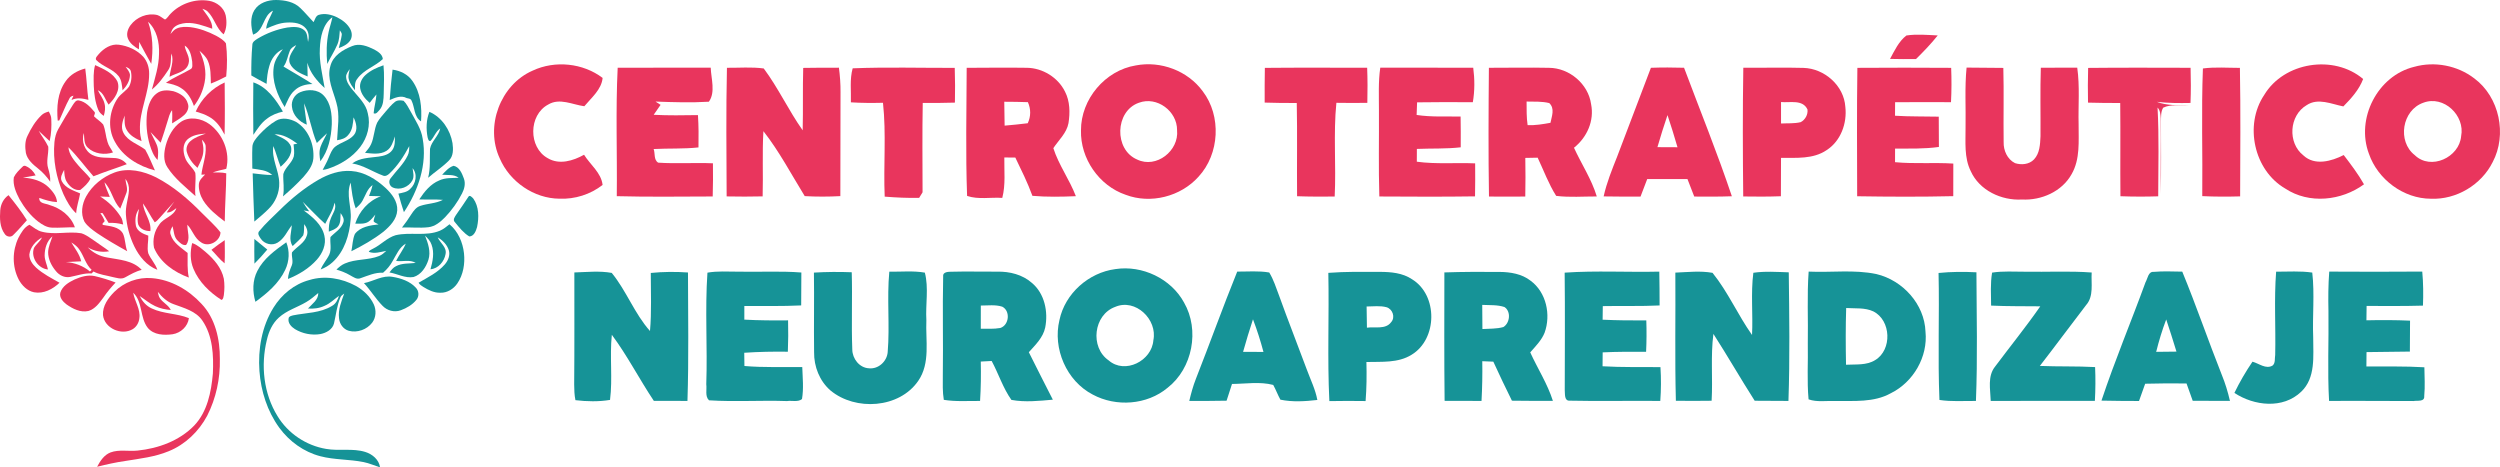 <?xml version="1.0" encoding="UTF-8"?>
<svg id="Layer_1" data-name="Layer 1" xmlns="http://www.w3.org/2000/svg" viewBox="0 0 2269.56 424.29">
  <defs>
    <style>
      .cls-1 {
        fill: #e9355d;
      }

      .cls-1, .cls-2 {
        stroke-width: 0px;
      }

      .cls-2 {
        fill: #169397;
      }
    </style>
  </defs>
  <g>
    <path class="cls-2" d="M230.97,9.18C235.1,2.54,243.33-.09,250.8,0c7.69.11,16.11,1.59,21.78,7.23,4.28,4.04,8,8.63,12.08,12.86,1.33-2.29,1.87-5.69,4.72-6.6,5.54-1.69,11.52-.23,16.61,2.2,4.93,2.48,9.64,6.02,12.16,11.06,1.59,3.17,1.73,7.24-.39,10.21-2.42,3.46-6.39,5.26-10.22,6.69.86-4.03,2.26-7.96,2.73-12.07.22-1.6-1.03-2.81-1.77-4.08-.36,4.33-.45,8.81-2.22,12.86-2.57,6.14-6.31,11.71-9.2,17.7-.89-9.72-.79-19.59,1.29-29.16.95-4.48,2.54-8.79,3.4-13.29-8.77,6.39-11.03,18.2-11.4,28.42-.73,12.15,2.4,23.97,4.35,35.84-6.92-6.27-13.19-13.72-15.72-22.9.12,4.16.24,8.31.28,12.47-6.09-2.61-13.22-5.42-16.13-11.87-2.26-6.32,3.1-11.47,5.74-16.65-2.26,1.29-4.81,2.61-5.78,5.2-2.03,4.73-2.5,10.11-5.73,14.31,8.72,5.38,17.74,10.26,26.32,15.88-6,.07-12.19,1.67-16.52,6.03-4.4,3.94-6.34,9.64-8.78,14.83-6.62-10.79-11.74-23.5-9.9-36.38.8-6.2,4.56-11.33,8.27-16.12-6.31,2.76-10.5,8.78-12.28,15.29-1.62,5.24-2.12,10.73-2.49,16.18-4.65-2.48-9.3-4.95-13.84-7.63-.08-9.2.1-18.42.91-27.59-.1-2.93,2.73-4.45,4.83-5.86,8.24-4.94,17.41-8.41,26.87-10.06,5.15-.66,11.25-1.21,15.46,2.45,3.04,2.65,2.7,7.02,3.44,10.64,1.03-4.11.86-8.76-1.93-12.17-4.01-4.99-11.03-5.74-17-5.45-6.77.21-13.06,2.9-19.13,5.63.54-5.99,4.09-10.97,6.27-16.41-9.37,4.34-7.95,18.3-18.13,21.76-1.91-7.25-2.89-15.57,1.22-22.27Z"/>
    <path class="cls-2" d="M319.7,41.83c6.72-2.83,13.98.11,20.07,3.13,3.39,1.87,7.44,4.39,7.76,8.66-7.07,6.72-17.35,9.63-23.15,17.86-2.49,2.91-2.2,6.89-2.08,10.45-2.23-3.11-4.8-6.17-5.66-9.99-.88-3.08.27-6.19.84-9.21-1.41,2.19-3.44,4.36-3.27,7.15.26,4.76,3.37,8.68,6.27,12.23,5.21,6.39,11.83,12.39,13.44,20.85,2.71,10.51-.36,21.86-6.83,30.38-7.28,9.57-17.96,16.08-29.26,19.85-1.6.5-3.24.91-4.9.99,1.79-3.59,3.88-7.03,5.36-10.77,1.58-3.57,2.81-7.57,5.9-10.16,5.28-4.23,12.65-5.39,17.12-10.7,3.78-4.63,2.11-11.17-.34-16.02-.57,5.5-.84,11.58-4.77,15.9-2.43,3.17-6.41,4.32-10.19,4.86.46-11.31,2.71-22.92-.62-34.01-2.87-10.85-8.85-21.92-5.45-33.39,2.38-9.36,11.37-14.75,19.76-18.06Z"/>
    <path class="cls-2" d="M331.84,68.07c4.63-4.21,10.44-6.82,16.31-8.8.83,8.55.36,17.15.2,25.72-.17,5.09-.22,10.71-3.77,14.77-1.4,1.42-3.09,4.32-5.38,3.05.43-5.74,2.21-11.29,2.53-17.05-2.14,2.47-4.15,5.04-6.13,7.63-4.04-3.47-7.74-7.89-8.62-13.3-.76-4.56,1.57-9.01,4.86-12.02Z"/>
    <path class="cls-2" d="M353.79,90.8c.57-9.21,1.48-18.41,2.58-27.58,7.04.93,13.85,4.26,17.98,10.19,7.5,10.56,8.77,24.19,7.89,36.77-6.58-4.15-5.56-12.79-8.71-18.99-.75-1.74-2.8-1.79-4.37-2.18-5.11-2.77-10.54-.29-15.37,1.79Z"/>
    <path class="cls-2" d="M229.97,74.76c12.51,4.24,20.45,15.66,26.87,26.54-5.14,1.19-10.19,3.1-14.38,6.39-5.35,3.77-8.8,9.45-12.47,14.73-.29-15.89-.14-31.78-.02-47.66Z"/>
    <path class="cls-2" d="M272.48,83.72c6.93-2.92,16.06-2.76,21.46,3.08,6.48,6.93,7.46,17.06,7.26,26.12-.49,11.73-3.12,23.98-10.35,33.49-.83-4.35-1.36-8.98.18-13.24,1.52-4.26,3.98-8.08,5.82-12.19-3.16,2.86-6.16,5.89-9.22,8.84-4.92-11.66-6.64-24.39-11.55-36.05.45,6.5,1.65,12.93,2.44,19.4-6.83-2.59-12.68-8.65-13.47-16.11-.87-5.49,2.31-11.2,7.43-13.34Z"/>
    <path class="cls-2" d="M358.41,92.61c2.18-1.87,5.34-1.64,7.98-1.12,2.92,2.86,4.56,6.71,6.64,10.18,4.16,7.76,9.36,15.28,10.68,24.19,4.26,23.41-4.16,47.38-17.02,66.76-1.85-5.56-3.52-11.17-5-16.83,3.73-.86,7.94-1.28,10.69-4.27,5.17-4.62,6.96-13.41,2.12-18.88.52,3.62,1.7,7.55-.1,11.02-3.19,6.1-11.44,9.42-17.82,6.54-3.12-1.34-4.21-5.75-1.97-8.33,5.15-6.88,11.75-12.8,15.47-20.66,1.36-2.65,1.41-5.66,1.46-8.56-4.88,9.06-10.5,17.89-18.07,24.96-1.58,1.54-3.79,2.8-5.98,1.71-9.32-3.47-17.75-9.39-27.76-10.93,6.89-5.21,15.78-5.07,23.94-6.22,4.57-.6,9.61-1.92,12.43-5.88,2.64-3.58,2.37-8.24,2.44-12.45-1.71,4.76-3.1,10.32-7.74,13.13-5.81,3.59-12.99,2.41-19.42,1.79,2.01-2.47,4.16-4.89,5.49-7.82,2.84-6.23,2.68-13.38,5.53-19.59,2.04-3.73,5.05-6.79,7.7-10.06,2.62-3.03,5.16-6.18,8.31-8.68Z"/>
    <path class="cls-2" d="M389.82,101.52c11.37,4.96,18.95,16.47,20.98,28.47.72,5.31.93,11.65-3.22,15.7-5.75,5.87-12.75,10.32-18.93,15.71,2.25-8.63,1.34-17.54,1.72-26.32,1.32-6.94,7.87-11.49,9.28-18.5-4.19,2.79-5.48,8.02-8.95,11.45-1.87.21-2.05-2.09-2.51-3.35-1.45-7.66-1.29-15.84,1.63-23.16Z"/>
    <path class="cls-2" d="M250.42,109.67c5.72-3.42,12.96-1.9,18.51,1.11,11.12,6.75,16.55,20.67,15.51,33.32-.61,6.46-4.85,11.77-8.94,16.5-5.79,6.31-12.08,12.14-18.61,17.68,1.47-6.72-.04-13.54.31-20.31,1.69-6.09,7.8-9.87,9.52-15.99.75-3.61.03-7.29-.2-10.91.86-.16,2.58-.48,3.44-.65-6.06-4.29-13.02-8.83-20.72-8.51,5.52,2.83,12.85,4.87,14.98,11.44,1.5,7.42-4.42,13.51-9.48,18.05-2.48-6.17-4.05-12.66-6.6-18.79-1.82,11.52,5.11,22.01,5.36,33.39.3,8.88-3.48,17.7-9.86,23.85-4.02,4.02-8.4,7.65-12.76,11.29-.55-14.59-1.19-29.18-1.49-43.78,5.91.56,11.79,1.59,17.74,1.49-4.86-4.64-11.84-4.76-18.08-5.8-.01-6.37-.24-12.75.02-19.12-.07-4.65,3.32-8.22,6.15-11.51,4.53-4.82,9.46-9.4,15.2-12.75Z"/>
    <path class="cls-2" d="M401.37,158.61c3.07-3.11,6.1-6.79,10.42-8.09,5.29,1.06,7.61,6.91,9.29,11.45,1.74,4.54.55,9.5-1.64,13.66-4.02,7.9-9.28,15.16-15.39,21.57-4.15,4.21-9.02,8.37-15.13,9.07-7.96.93-15.99-.07-23.98.27,3.07-3.83,5.84-7.88,8.48-12.01,2.07-3.17,4.46-6.56,8.29-7.67,6.68-2.22,14.04-2.06,20.38-5.44-7.15-.56-14.33-.1-21.48-.39,4.63-7,10.19-13.99,18.18-17.25,5.5-2.58,11.7-2.07,17.6-2.38-4.27-3.36-9.99-2.25-15.02-2.79Z"/>
    <path class="cls-2" d="M289.06,163.24c9-5.17,19.27-8.8,29.78-7.99,11.98.77,22.64,7.49,31.26,15.44,5.61,5.24,10.99,12.16,10.52,20.27-.45,8.13-6.59,14.39-12.47,19.35-8.99,7.03-18.98,12.67-29.17,17.77,1.09-5.21,1.04-10.78,3.19-15.68,4.99-6.6,13.84-7.79,21.49-8.72-1.51-.91-3.58-1.31-4.51-2.9.26-2.06.99-4,1.6-5.97-2.01,2.35-3.88,4.91-6.49,6.63-3.54,2.11-7.85,1.55-11.78,1.57,3.63-11.23,12.08-20.9,23.35-24.85-3.61-.08-7.22-.17-10.82-.28,1.29-3.21,2.45-6.48,3.19-9.87-4.82,3.43-6.36,9.35-9.15,14.25-1.46,2.75-3.82,4.83-6.12,6.85-2.83-7.48-3.57-15.47-4.6-23.34-4.41,10.81,1.01,22.19.01,33.31-1.12,14.2-5.58,29.11-16.42,38.96-3.11,2.91-6.84,5.05-10.79,6.59,1.9-4.95,5.64-8.85,7.85-13.63,2.19-5.02.42-10.56,1-15.8,4.02-4.27,9.88-7.31,11.68-13.29,1.2-3.11-.77-6.02-2.46-8.46-.32,3.96.37,8.46-2.17,11.84-2.05,2.76-5.51,3.75-8.54,4.99-.04-3.99.12-8.09,1.75-11.79,1.69-4.68,5.78-9.28,3.42-14.49-1.26,7.02-5.47,12.9-8.45,19.23-7.16-6.31-13.54-13.42-20.37-20.06,1.74,3.03,3.72,5.91,5.85,8.7-1.68-.29-3.35-.57-5.01-.84,7.97,5.85,16.55,12.77,18.8,22.93,1.89,7.9-1.65,15.94-6.84,21.78-7.05,7.94-16.39,13.57-26.18,17.51.11-4.35,1.79-8.34,3.42-12.3,1.61-3.83-.42-7.96.2-11.86,4.32-5.17,11.37-8.3,13.46-15.17,1.39-3.68-.17-7.48-2.35-10.47-.31,3.37.15,6.9-.9,10.15-2.71,3.69-6.36,6.56-9.59,9.77-4-5.77-1.01-12.6-.84-18.92-4.08,5.41-6.81,12.22-12.88,15.83-4.95,3.03-11.92,1.28-15.15-3.45-1.43-2.07-3.61-4.95-1.3-7.21,5.47-6.76,12.05-12.55,18.2-18.68,10.67-10.54,22.33-20.17,35.33-27.7Z"/>
    <path class="cls-2" d="M425.35,178.45c1.07-1.73,3.31.74,4.26,1.72,5.31,7.37,5.28,17.31,3.5,25.86-.95,3.5-2.82,8.56-7.09,8.62-5.25-3.16-9.13-8.19-12.98-12.86-2.42-2.26.02-5.14,1.35-7.24,3.78-5.28,7.35-10.7,10.96-16.1Z"/>
    <path class="cls-2" d="M399.4,209.43c3.23-1.39,5.95-3.65,8.66-5.84,7.79,6.49,12.06,16.41,13.16,26.34,1.01,9.43-.62,19.44-6.04,27.37-3.4,5.02-9.18,8.63-15.35,8.45-5.64.2-10.86-2.39-15.53-5.28-1.6-1.06-3.39-2.06-4.3-3.82,8.37-4.83,17.36-9.18,23.82-16.6,3.01-3.48,5.03-8.34,3.61-12.94-1.61-5.05-5.59-8.97-10.05-11.65,2.18,5.21,8.53,9.01,7.09,15.3-1.18,6.68-6.6,13.13-13.66,13.67,2.07-7.22,3.67-15.11.95-22.38-1.07-3.27-3.49-5.79-5.89-8.12,2.73,6.92,5.4,14.55,3.04,21.98-2.13,6.59-6.51,13.47-13.48,15.57-7.57,1.29-14.56-2.89-21.86-4.15,1.66-2.18,3.36-4.5,5.93-5.68,5.5-2.92,11.9-2.24,17.89-2.96-5.37-3.35-11.9-.93-17.79-1.82,2.65-5.4,6.47-10.14,8.79-15.71-5.91,3.4-8.47,10.01-11.81,15.58-2.22,4.15-5.24,7.81-8.82,10.85-7.16-.4-13.71,2.64-20.3,4.9-3.53,1.61-6.74-1.08-9.71-2.64-3.84-2.31-8.09-3.78-12.33-5.15,2.28-2.13,4.66-4.26,7.59-5.47,9.89-4.35,21.22-2.8,31.21-6.84,2.53-.98,4.52-2.85,6.47-4.67-5.21,1-10.66,2.91-15.89.9.64-1.63,2.59-2.03,3.93-2.91,7.16-3.48,12.67-9.9,20.43-12.18,13.22-3.12,27.43,1.27,40.24-4.1Z"/>
    <path class="cls-2" d="M230.92,216.98c3.91,3.19,7.77,6.44,11.72,9.58-3.65,4.46-7.58,8.69-11.66,12.77-.18-7.45-.14-14.91-.06-22.35Z"/>
    <path class="cls-2" d="M233.62,245.98c5.65-11.29,16.24-18.87,26.27-26.01,3.21,8,2.78,17.19-.93,24.94-5.72,12.25-16.35,21.27-27.08,29.06-2.73-9.13-2.72-19.4,1.74-27.99Z"/>
    <path class="cls-2" d="M330.41,257.03c8.77-1.67,16.91-7.43,26.15-5.67,7.62,1.31,15.57,3.95,20.93,9.8,2.89,2.93,3.17,7.84.54,11.03-3.62,4.51-8.88,7.53-14.24,9.49-5.75,2.13-12.35.32-16.51-4.08-6.22-6.35-10.83-14.06-16.87-20.57Z"/>
    <path class="cls-2" d="M280.8,254.23c14.08-4.36,29.56-1.6,42.33,5.35,6.85,3.84,12.89,9.55,16.2,16.75,2.43,5.3,2.11,11.92-1.48,16.63-4.82,6.28-13.56,9.4-21.24,7.33-4.99-1.42-8.4-6.27-8.82-11.34-1.01-7.82,2.11-15.26,4.7-22.46-1.32,1.02-2.91,1.93-3.51,3.58-3.16,7.5-3.93,15.7-5.77,23.56-1.38,5.55-7.08,8.6-12.3,9.63-7.93,1.36-16.33-.35-23.2-4.51-3.3-2.08-6.6-5.58-5.69-9.82.22-1.86,2.53-2.16,3.99-2.64,11.88-2.42,24.86-2,35.48-8.63,3.42-1.89,5.16-5.51,6.24-9.1-4.37,3.08-8.16,7.08-13.2,9.1-4.65,2.21-9.85,2.81-14.94,2.42,3.76-4.2,9.45-7.77,9.35-14.1-3.51,2.89-6.92,5.96-10.9,8.22-8.19,4.85-17.7,7.58-24.86,14.08-5.9,5.27-9.22,12.77-10.94,20.37-5.65,23.08-2.94,48.73,9.7,69.11,9.5,15.72,26.05,26.77,44.15,29.77,11.74,2.08,24-.82,35.53,2.76,6.41,1.98,12.49,7.01,13.39,14-4.97-1.57-9.74-3.77-14.86-4.78-12.98-2.66-26.46-1.95-39.31-5.33-15.03-3.88-28.22-13.48-37.34-25.94-10.82-14.91-16.62-33.07-17.97-51.35-1.42-19.84,2.12-40.51,12.72-57.57,7.35-11.91,18.9-21.47,32.55-25.09Z"/>
    <path class="cls-1" d="M155.05,12.27c8.83-9.09,22.26-13.6,34.78-11.54,6.93,1.19,13.46,6.17,15.07,13.23,1.11,5.7,1,11.98-1.85,17.2-6.88-5.42-8.4-14.86-14.66-20.81-1.3-1.23-3.05-1.76-4.67-2.42,3.71,5.6,9.21,10.9,8.97,18.13-7.72-2.59-15.57-5.73-23.88-5.17-3.88.4-7.99,1.31-10.91,4.07-1.71,1.58-2.3,3.9-3.18,5.96,1.76-1.96,3.44-4.22,6-5.17,3.77-1.64,8-1.44,12.01-1.12,8.25,1.04,16.15,4.01,23.5,7.83,3.27,1.84,6.76,3.78,8.91,6.96,1.22,9.92,1.19,20.02.21,29.97-4.51,2.41-9.13,4.62-13.91,6.44-.27-6.93.12-14.17-2.76-20.66-1.62-3.7-4.67-6.43-7.58-9.12,4.26,8.95,6.7,19.07,4.62,28.95-1.52,7.7-4.85,15.04-9.68,21.23-2.24-6.53-5.9-12.91-12.01-16.5-4.03-2.6-8.79-3.56-13.39-4.58,6.95-4.82,14.85-7.98,22.13-12.22,2.72-1.2,1.64-4.63,1.72-6.96-.79-5.27-1.85-11.59-6.8-14.6.56,5.59,5.21,10.3,3.53,16.18-1.86,7.91-11.32,8.67-17.31,12.16.69-7.05,4.31-14.08,1.75-21.17-.92,5.07.17,10.79-3.01,15.22-4.24,6.34-8.76,12.69-14.75,17.5,2.85-10.61,6.33-21.22,6.47-32.33.43-10.46-1.95-21.86-9.98-29.2,4.39,12.19,4.79,25.52,2.93,38.24-3.67-6.63-7.49-13.17-10.92-19.92-.15,2.25-.22,4.51-.3,6.77-4.11-2.47-8.36-5.46-10.06-10.16-1.52-4.02.03-8.45,2.45-11.76,5.44-7.36,15.28-11.39,24.3-9.26,2.63.81,4.64,2.78,7.01,4.09,2.22-1.15,3.4-3.77,5.25-5.46Z"/>
    <path class="cls-1" d="M89.77,48.99c4.52-5.11,11.02-9.33,18.13-8.39,8.3,1.08,16.52,4.78,22.23,10.99,3.62,4.23,5.35,9.86,5.26,15.39.11,17.4-8.97,33.49-8.34,50.95-.03,3.45.7,6.83,1.45,10.18-5.29-2.12-10.7-5.08-13.53-10.26-2.29-3.91-1.87-8.59-1.8-12.93-1.85,4.97-3.83,10.7-1.07,15.75,4.15,7.74,13.27,10.12,19.77,15.21,3.36,6.03,5.95,12.51,8.78,18.82-14.77-3.81-29.16-12.49-36.49-26.27-6.9-12.45-4.94-28.55,3.19-39.94,2.89-3.7,7.19-6.08,9.86-9.98,2.13-4.13,2.61-9.12,1.63-13.63-.48-2.39-2.75-3.47-4.81-4.22,1.63,2.23,3.61,4.43,3.96,7.29-.09,5.44-3.07,10.24-6.73,14.06-.61-4.42-.7-9.29-3.63-12.94-5.36-6.7-14.53-8.55-20.37-14.68-1.03-2.05,1.4-3.88,2.51-5.4Z"/>
    <path class="cls-1" d="M86.35,59.1c7.57,3.48,16.28,7.09,20.26,14.92,2.96,7.87-2.61,15.67-8,20.95-3.13-4.45-4.35-10.72-9.8-13.06,1.92,4.06,4.98,7.59,6.04,12.04,1.07,3.71.45,7.64-.67,11.26-2.07-1.48-4.12-3.17-5.01-5.64-2.8-6.8-3.7-14.24-4.04-21.54-.09-6.31-.57-12.78,1.22-18.93Z"/>
    <path class="cls-1" d="M59.51,73.89c4.11-6.14,10.87-9.84,17.87-11.7,1.32,9.45,1.58,19.01,2.88,28.47-5.04-1.34-10.48-2.23-15.38.13.62-1.31,1.24-2.61,1.85-3.92-1.48.36-3.02.87-3.62,2.42-3.58,6.45-6.17,13.39-9.3,20.07-.35.03-1.07.09-1.42.12-1.04-12.17-.22-25.34,7.12-35.59Z"/>
    <path class="cls-1" d="M177.68,101.25c5.18-11.59,14.72-21.13,26.27-26.38.17,15.79.29,31.61-.07,47.4-3.26-6.48-7.58-12.74-14.11-16.28-3.76-2.21-7.94-3.5-12.09-4.74Z"/>
    <path class="cls-1" d="M142.42,84.69c4.23-3.2,9.94-2.99,14.88-1.91,5.59,1.63,11.61,5.08,13.18,11.11,1.5,3.75-.39,7.9-3.19,10.48-3.33,3.01-7.24,5.26-11.03,7.62.08-3.99.27-7.99-.05-11.98-2.26,2.88-3,6.51-4.08,9.92-2.07,6.54-3.95,13.13-6.27,19.59-3.18-3.09-6.09-6.44-9.18-9.62,1.76,3.94,4.03,7.64,5.64,11.65,1.77,4.34,1.3,9.15.75,13.68-3.69-3.67-5.48-8.67-7.01-13.52-2.92-9.58-3.68-19.76-2.53-29.69,1.09-6.43,3.32-13.41,8.89-17.33Z"/>
    <path class="cls-1" d="M66.13,95.28c1.38-1.94,2.8-4.84,5.71-4.04,5.71,1.11,10.04,5.74,13.66,10.01,1.48,1.19.04,2.9-.19,4.29,2.59,2.69,5.93,4.59,8.35,7.45,2.16,5.03,2.22,10.67,3.95,15.85.91,3.53,3.37,6.34,4.96,9.55-7.56,2.48-17,1.35-22.87-4.35-3.68-3.39-3.13-8.74-3.53-13.26-2.56,7.36.67,16.31,7.68,19.91,6.48,3.25,13.96,2.18,20.94,2.82,4.03.37,7.8,2.35,10.3,5.55-10.04,3.79-20.3,6.97-30.26,10.99-7.61-8.73-14.51-18.15-22.71-26.34.55,6.64,5.09,11.88,9.22,16.73,3.43,4.03,7.49,7.51,10.7,11.72-1.87,4.14-5.63,7.42-9.13,10.28-5.3.82-9.89-3.2-12.38-7.49-2.01-3.21-2.04-7.1-2.31-10.74-1.58,3.16-3.99,6.85-2.08,10.42,3.32,6.21,10.57,8.35,16.61,10.98-1.07,6.05-3.25,11.88-3.62,18.05-5.19-4.8-8.63-11.11-11.56-17.46-6.47-14.78-9.66-31.15-8.14-47.28.42-4.09,1.42-8.17,3.49-11.76,4.15-7.44,8.57-14.74,13.21-21.88Z"/>
    <path class="cls-1" d="M37.54,104.71c1.81-1.87,4.29-2.79,6.75-3.45,1.11,2.11,2.26,4.31,2.27,6.77.32,6.71.03,13.49-1.48,20.06-3.42-2.99-6.58-6.25-9.94-9.3,2.74,4.89,6.3,9.31,8.69,14.39.42,6.54-2.16,13.28-.08,19.78,1.26,3.89,2.03,7.92,1.84,12.03-3.04-4.45-6.64-8.49-10.86-11.84-4.76-3.77-9.82-8.05-11.23-14.24-.82-5.21-.96-10.88,1.52-15.69,3.18-6.74,7.1-13.3,12.52-18.51Z"/>
    <path class="cls-1" d="M164.37,110.53c7.88-5.14,18.45-3.08,25.74,2.14,12.25,9.04,19.04,25.61,15.31,40.57-4.15.96-8.32,1.92-12.36,3.29,4.12.1,8.29-.18,12.34.81-.06,14.6-1.24,29.15-1.36,43.75-7.25-5.51-14.66-11.32-19.57-19.13-2.69-4.46-4.31-9.74-3.92-14.98.42-3.63,3.33-6.11,5.69-8.58-.85.05-2.55.14-3.4.19.94-8.62,4.52-16.95,3.85-25.71-.02-2.53-1.85-4.35-3.39-6.13.74,3.35,1.54,6.74,1.32,10.2-.18,5.57-2.97,10.55-5.36,15.44-4.37-3.85-8.02-8.74-9.65-14.38-1.01-3.59.49-7.46,3.24-9.85,3.99-3.51,9.15-5.15,14.07-6.9-5.99.44-12.59,1.31-17.12,5.65-4.13,4.3-3.69,10.87-1.82,16.1,1.72,5.49,6.96,8.83,9.33,13.93.8,7-.77,14.05.13,21.07-9.01-8.2-18.88-15.84-25.52-26.21-3.87-5.85-3.12-13.35-1.45-19.81,2.29-8.29,6.59-16.56,13.9-21.46Z"/>
    <path class="cls-1" d="M20.32,151.52c.98-1.18,2.14-1.37,3.5-.57,3.7,1.67,6.69,4.69,8.53,8.3-3.84.74-7.7,1.36-11.56,1.99,8.53.52,17.5,2.87,23.69,9.11,3.48,3.59,7.01,7.86,7.26,13.1-5.56-.22-10.86-2-16.08-3.74-.33,5.33,5.71,4.81,9.17,6.37,10.22,2.94,19.57,10.02,23.16,20.31-7.04-.18-14.08.6-21.11.26-4.57-.2-8.57-2.76-12.12-5.4-7.04-5.41-12.55-12.6-16.96-20.24-3.21-6.11-6.28-12.94-5.25-20.01,1.75-3.72,4.86-6.64,7.77-9.48Z"/>
    <path class="cls-1" d="M103.87,156.64c12.48-4.63,26.35-1.35,37.88,4.4,15.68,8.14,29.25,19.77,41.55,32.34,5.67,5.82,11.94,11.15,16.88,17.62-.22,7.96-10.69,13.83-17.5,9.09-6.16-3.67-7.85-11.18-12.62-16.1-.07,6.04,3.08,13.11-1.17,18.42-3.11.56-5.52-1.97-7.55-3.94-3.6-3.39-3.4-8.67-4.7-13.1-1.26,2.32-2.84,4.95-1.69,7.67,2.25,7.65,9.64,11.79,15.38,16.61.12,7.45-.54,14.99,1.11,22.33-13.25-4.85-26.03-13.65-31.63-27.07-1.43-7.35.26-15.08,4.79-21.05,4.06-6.16,13.21-7.41,15.51-14.93-2.62,1.91-5.24,4.29-8.76,3.92,2.13-3.43,4.57-6.64,6.95-9.9-4.32,4.87-8.81,9.58-13.05,14.51-1.47,1.58-2.84,3.34-4.77,4.36-3.83-5.53-6.75-11.64-10.64-17.12.58,8.81,7.82,16,6.65,25.08-4.29.08-9.17-1.56-10.95-5.81-1.3-4.71-.13-9.61.67-14.3-3.41,4.42-3.78,10.3-2.78,15.61,1.43,5.02,6.75,7.08,11.2,8.65.13,5.32-1.32,10.72-.06,15.97,2.17,5.32,6.51,9.49,8.26,15.04-9.63-3.67-16.43-12.13-20.85-21.14-4.4-9.01-6.99-18.9-7.68-28.9-.56-7.46,2.23-14.58,2.76-21.95.27-3.77-.85-7.56-3.16-10.55.13,4.18,2.41,8.37.93,12.52-1.69,4.88-3.84,9.58-5.64,14.42-6.73-6.67-7.68-17.08-14.37-23.83,1.03,4.62,3.14,8.87,4.87,13.25-2.94-.09-5.87-.21-8.81-.37,7.59,4.65,14.09,11.08,18.83,18.61,1.36,2.03,1.73,4.47,2.09,6.84-4.3-1.28-8.77-1.67-13.24-1.51-1.78-2.94-3.47-5.93-5.38-8.79-.52-.04-1.57-.11-2.1-.15,1.64,2.26,3,4.7,3.97,7.32-.47,1.11-2.8,2.04-1.7,3.46,6.44,1.3,14.63,1.42,18.28,7.91,2.23,5.05,1.91,10.81,3.86,15.99-9.29-5.14-18.5-10.46-27.32-16.39-4.21-3.01-8.69-6.05-11.54-10.48-3.62-7.25-2.21-15.98,1.56-22.87,5.55-10.03,15.01-17.68,25.68-21.69Z"/>
    <path class="cls-1" d="M.23,190.86c.41-5.4,2.99-10.58,7.51-13.68,5.9,7.3,11.71,14.74,16.68,22.72-4.05,4.52-7.99,9.15-12.34,13.38-2.03,2.5-6.11,1.73-7.73-.83C-.26,206.31-.31,198.18.23,190.86Z"/>
    <path class="cls-1" d="M16.74,215.88c2.43-4.5,5.2-9.64,10.01-11.85,3.7,2.31,7.05,5.4,11.44,6.37,11.68,3.02,23.84-.62,35.63,1.36,4.43,1.4,8.16,4.31,11.96,6.89,4.38,3.26,9.06,6.08,13.36,9.44-6.74,1.31-13.66-.08-19.51-3.58,4.72,4.94,10.92,8.14,17.66,9.25,10.88,2.06,23.33,2.53,31.37,11.26-5.38,1.26-10.14,4.09-14.94,6.72-3.66,2.23-7.96.4-11.79-.31-5.71-1.54-11.79-2.09-17.05-4.96-.59.58-1.17,1.17-1.74,1.77-6.68-.44-12.98,1.94-19.44,3.16-4.99.98-9.95-1.47-12.99-5.36-4.02-4.77-7.01-10.74-7.02-17.09.17-5.07,2.39-9.69,3.95-14.42-5.12,4.22-7.07,11.04-7.11,17.46.08,4.4,2.13,8.39,3.01,12.63-8.92-.75-15.82-11.03-12.68-19.53,2-3.48,5.58-5.8,7.24-9.53-5.64,3.25-10.6,8.75-11.45,15.4-.12,4.73,2.77,8.94,6.14,12.01,6.28,5.7,13.93,9.53,21.24,13.71-6.05,5.85-14.55,10.28-23.17,8.65-6.21-1.3-11.03-6.19-13.9-11.64-6-11.65-5.89-26.05-.22-37.81ZM64.73,220.09c3.3,5.54,7.51,10.71,9,17.14-4.66.19-9.32.42-13.97.68,7.96.5,15.75,3.42,21.89,8.55l1.56-1.47c-5.28-4.84-6.94-12.11-10.82-17.91-1.83-3.03-4.7-5.18-7.66-6.99Z"/>
    <path class="cls-1" d="M191.94,226.82c3.93-3.05,7.91-6.07,12.07-8.81.02,7.01.3,14.05-.13,21.06-4.48-3.56-7.9-8.23-11.94-12.25Z"/>
    <path class="cls-1" d="M174.46,220.68c4.81,1.52,8.49,5.12,12.33,8.21,7.44,6.37,14.37,14.31,16.41,24.17.74,4.9.65,9.93.01,14.84-.42,1.54-.34,3.76-2.17,4.37-10.73-6.87-20.45-16.28-25.4-28.21-3.13-7.38-3.08-15.7-1.18-23.38Z"/>
    <path class="cls-1" d="M67.6,253.79c5.74-2.51,12.14-4.53,18.45-3.14,6.4,1.54,12.75,3.41,18.89,5.83-4.03,4.28-7.8,8.78-11.1,13.64-3.59,4.88-7.44,10.37-13.54,12.18-7.22,1.66-14.24-1.93-19.96-5.98-3.23-2.47-6.7-6.3-5.57-10.69,1.85-5.87,7.57-9.34,12.83-11.84Z"/>
    <path class="cls-1" d="M103.81,264.92c8.82-8.82,21.52-13.48,33.97-12.43,17.37,1.37,33.45,10.63,45.12,23.31,12.65,13.27,16.84,32.4,16.69,50.23.38,17.69-3.45,35.54-11.48,51.34-7.55,14.24-19.91,26.15-34.93,32.24-12.52,5.19-26.11,6.73-39.39,8.86-8.64,1.22-17.16,3.16-25.62,5.27,2.79-5.29,6.31-10.73,12.13-13,7.86-2.91,16.37-.83,24.51-1.69,18.87-1.9,38.01-8.84,51.43-22.66,12.05-12.59,15.51-30.58,17.01-47.33.73-16.31-.01-34.05-9.51-47.99-5.98-8.82-16.79-11.42-26.16-14.95-5.89-2.07-10.51-6.39-14.32-11.2.46,1.91.69,3.97,1.81,5.65,2.7,4.19,7.79,6.26,9.98,10.86-4.87-.41-9.76-1.38-14.18-3.53-5.13-2.35-9.4-6.1-14.09-9.16,2.41,4.79,6.05,9.09,11.04,11.3,10.61,5.03,22.84,4.33,33.67,8.78-1,7.59-7.42,13.47-14.84,14.63-7.75,1.04-17.06.71-22.47-5.79-7.37-9.3-4.34-23.37-13.22-31.88,1.25,7.9,6.8,14.94,5.54,23.2-.4,3.92-2.56,7.73-5.96,9.8-10.08,6.11-25.76-.67-27.04-12.74-.55-8.27,4.76-15.53,10.31-21.12Z"/>
  </g>
  <g>
    <path class="cls-2" d="M1012.59,244.29c24.33-3.74,50.5,8.64,62.32,30.38,14.34,24.92,7.77,59.7-14.98,77.4-18.66,15.59-46.73,17.57-67.94,6.12-23.8-12.33-36.47-41.8-30.19-67.67,5.09-24.12,26.51-43.05,50.79-46.23ZM1012.4,278.59c-19.7,7.16-23.09,36.71-5.96,48.56,14.79,12.94,39.26.42,40.61-18.26,3.92-18.77-16.2-38.25-34.65-30.3Z"/>
    <path class="cls-2" d="M642.25,247.52c9.01-1.59,18.21-.9,27.3-.9,19.32.45,38.68-.74,57.95.77-.03,9.94-.08,19.91-.16,29.87-17.2.85-34.41.45-51.61.56v12.35c13.23.72,26.48.8,39.71.66.24,9.46.19,18.95-.21,28.47-13.2-.19-26.4.05-39.58.95.03,3.98.11,7.98.16,12.01,17.47,1.51,34.99.77,52.51.98.32,9.65,1.4,19.4-.24,29-3.5,3.02-9.28,1.17-13.63,1.86-23.59-.85-47.26.85-70.8-.69-3.82-3.66-1.8-9.86-2.47-14.53,1.17-33.77-1.27-67.73,1.06-101.37Z"/>
    <path class="cls-2" d="M807.34,246.65c10.74.16,21.6-1.01,32.26.85,3.63,13.86.53,28.84,1.38,43.15-.82,18.4,3.82,38.97-7.42,55.16-17.23,25-56.94,27.46-79.6,8.69-9.94-8.59-15.11-21.79-14.9-34.8-.32-24.07.19-48.16-.16-72.23,11.42-.69,22.88-.77,34.33-.32.69,23.35-.4,46.73.5,70.09.05,8.32,6.41,16.67,15.11,17.1,8.54.93,16.3-6.2,17.02-14.58,2.04-24.31-.82-48.8,1.48-73.11Z"/>
    <path class="cls-2" d="M856.22,250.89c-.53-3.79,4.21-4.21,6.81-4.19,14.13-.4,28.23,0,42.36-.08,11.21-.24,22.82,2.65,31.39,10.21,11.56,9.65,14.92,26.19,12.09,40.48-1.88,9.15-8.91,15.75-14.87,22.45,7.08,14.45,14.58,28.68,21.79,43.08-12.46,1.11-25.21,2.49-37.61.21-7.66-10.82-11.66-23.7-17.92-35.34-3.31.16-6.6.34-9.89.53.27,11.9.13,23.86-.64,35.76-10.97-.11-22.05.77-32.92-1.01-1.25-7.34-.9-14.82-.9-22.19.45-29.98-.37-59.99.32-89.91ZM890.41,277.37c0,7-.03,14.02-.03,21.05,5.88-.03,11.85.37,17.68-.66,8.06-2.52,9.44-15.45,1.8-19.35-6.28-1.99-13.02-1.03-19.46-1.03Z"/>
    <path class="cls-2" d="M1123.18,246.57c9.68.05,19.46-.85,29.05.8,4,6.55,6.28,13.97,9.01,21.15,8.06,22.53,16.91,44.77,25.21,67.22,3.31,9.04,7.71,17.79,9.46,27.36-11.08,1.27-22.56,2.01-33.53-.27-2.44-4.37-4.11-9.07-6.52-13.39-12.17-3.18-25-.98-37.43-.87-1.62,5.04-3.26,10.1-4.9,15.19-11.29.19-22.58.27-33.88.24,1.64-6.87,3.47-13.68,6.07-20.23,12.72-32.31,24.41-65.02,37.46-97.2ZM1137.49,289.85c-3.23,9.78-6.18,19.64-8.99,29.58,6.15,0,12.33.03,18.5.05-2.68-10.05-5.81-19.93-9.52-29.64Z"/>
    <path class="cls-2" d="M1420.44,247.52c28.6-1.99,57.28-.24,85.91-.93.19,10.23.27,20.46.27,30.7-17.18.85-34.38.27-51.56.61-.08,4.08-.13,8.19-.16,12.33,13.2.61,26.43.74,39.66.64.32,9.49.27,19.01-.19,28.52-13.15-.11-26.3-.11-39.42.5-.05,4.16-.08,8.38-.11,12.62,17.5,1.03,35.04.61,52.57.77.64,10.21.61,20.46-.16,30.7-27.41-.32-54.87.4-82.25-.24-5.14.32-4.11-6.34-4.48-9.6.03-35.52.32-71.09-.08-106.61Z"/>
    <path class="cls-2" d="M1641.94,246.57c20.46.98,41.3-2.01,61.5,2.23,23.91,5.67,43.63,27.28,44.56,52.25,2.33,22.9-11.05,45.89-31.57,55.98-15.37,8.54-33.43,6.76-50.34,7.02-8.03-.37-16.51,1.22-24.23-1.51-1.54-16.86-.34-33.82-.69-50.74.42-21.74-.8-43.53.77-65.24ZM1676,279.62c-.53,17.18-.48,34.33-.13,51.5,8.83-.5,18.58.72,26.45-4.21,15.56-9.33,14.55-36.13-1.7-44.24-7.63-3.58-16.46-2.49-24.63-3.05Z"/>
    <path class="cls-2" d="M1808.46,247.49c9.89-1.54,19.93-.8,29.9-.82,20.17.37,40.37-.8,60.52.72-.64,9.91,2.12,21.52-5.14,29.66-14.08,18.29-27.75,36.9-41.91,55.14,16.7.72,33.43.13,50.15,1.06.45,10.21.37,20.44-.21,30.64-31.52.05-63.04,0-94.55.08-.29-10.44-3.15-22.51,4.08-31.33,13.6-18.21,27.94-35.89,40.9-54.55-14.87-.16-29.77.03-44.64-.66-.05-9.99-.77-20.07.9-29.93Z"/>
    <path class="cls-2" d="M1947.76,256.22c2.01-3.39,2.39-9.89,7.53-9.41,8.56-.77,17.2-.29,25.82-.21,12.75,30.96,23.57,62.66,35.92,93.78,3.13,7.61,5.51,15.51,7.37,23.57-11.27.03-22.53-.03-33.8-.11-1.88-5.25-3.76-10.5-5.62-15.72-12.54-.16-25.05-.11-37.54.24-1.88,5.22-3.74,10.44-5.59,15.67-11.37-.03-22.74-.08-34.09-.34,12.06-36.26,26.91-71.57,40-107.46ZM1966.53,290.01c-3.63,9.6-6.63,19.4-9.09,29.4,6.12-.08,12.25-.16,18.4-.21-3.02-9.75-6.02-19.54-9.3-29.19Z"/>
    <path class="cls-2" d="M2066.31,246.65c10.92.03,21.95-.8,32.82.8,2.25,19.59.05,39.44.85,59.14-.05,16.62,2.41,36.4-10.92,49.04-16.49,15.85-42.73,12.88-60.62,1.06,4.74-9.83,10.26-19.3,16.41-28.34,5.88,1.59,12.25,7.13,18.29,3.47,2.7-2.33,1.75-6.47,2.33-9.57.58-25.18-1.09-50.44.85-75.6Z"/>
    <path class="cls-2" d="M2114.55,246.57c28.12.16,56.28.21,84.43-.03.95,10.26,1.06,20.6.64,30.91-17.04.5-34.12.34-51.16.29-.08,4.32-.13,8.67-.16,13.04,13.2-.29,26.4-.29,39.6.32.03,9.33-.03,18.71-.16,28.07-13.12.19-26.27.27-39.36.48-.05,4.32-.08,8.67-.11,13.04,17.55.13,35.12-.34,52.64.74.11,8.69.69,17.44-.13,26.16.48,5.51-6.41,3.79-9.73,4.48-25.55.03-51.11-.29-76.66-.08-1.54-27.14-.19-54.31-.56-81.49-.27-11.98-.19-23.99.72-35.94Z"/>
    <path class="cls-2" d="M521.4,247.34c11.29-.32,22.72-1.62,33.93.4,13.39,16.3,20.62,36.9,34.75,52.75,1.56-17.52.69-35.15.72-52.7,11.21-1.11,22.51-1.22,33.77-.42.08,38.86.77,77.75-.48,116.58-10.18.03-20.33.03-30.51-.03-13.17-19.7-23.99-40.95-38.14-59.99-2.07,19.67.85,39.52-1.64,59.11-10.34,1.72-21.02,1.48-31.41.24-.98-4.72-1.09-9.52-1.14-14.26.32-33.9.11-67.78.16-101.68Z"/>
    <path class="cls-2" d="M1205.89,247.71c15.56-1.19,31.17-.95,46.76-.9,10.05.03,20.7.93,29.26,6.73,23.59,14.42,23.11,54.26-.42,68.5-12.22,7.66-27.28,6.23-41.03,6.6.32,11.8.19,23.65-.74,35.44-10.97-.16-21.95-.16-32.9.05-1.91-38.78-.13-77.62-.93-116.42ZM1240.64,278.24c.08,6.41.16,12.8.29,19.24,7.18-1.06,16.89,1.83,21.92-4.93,4.11-4.45,1.4-12.01-4.11-13.65-5.91-1.59-12.09-.66-18.1-.66Z"/>
    <path class="cls-2" d="M1311.25,247.31c16.7-.58,33.4-.58,50.13-.45,9.81.08,20.15,1.75,28.12,7.98,14.31,10.5,18.61,30.96,12.72,47.24-2.81,6.92-8.19,12.27-13.04,17.81,6.71,14.74,15.64,28.5,20.57,44.03-12.41.08-24.81-.03-37.19-.16-5.83-11.72-11.42-23.54-16.89-35.44-3.37-.16-6.71-.29-10.02-.4.19,12.01-.03,24.04-.69,36.05-11.19-.03-22.35-.05-33.51-.08-.45-38.86-.24-77.72-.21-116.58ZM1345.61,276.79c.03,7.29.08,14.58.16,21.92,6.34-.42,12.86-.05,19.03-1.8,6.04-3.71,7.08-14.21.98-18.18-6.47-2.15-13.47-1.59-20.17-1.94Z"/>
    <path class="cls-2" d="M1520.93,247.49c11.21-.45,22.61-1.8,33.74.19,14.02,17.34,22.98,38.22,35.87,56.41.95-18.82-1.22-37.75,1.19-56.46,10.66-1.56,21.44-.74,32.15-.4.48,38.89,1.06,77.85-.29,116.74-10.23-.03-20.44-.05-30.64-.16-12.8-20.04-24.63-40.69-37.48-60.7-2.62,20.15-.45,40.48-1.62,60.7-10.82.16-21.63.16-32.45.03-1.01-38.75-.19-77.56-.48-116.34Z"/>
    <path class="cls-2" d="M1759.87,247.81c11.42-1.14,22.9-1.22,34.38-.61.16,38.94,1.11,77.91-.45,116.79-11.05-.11-22.19.77-33.13-.9-1.59-38.36.05-76.87-.8-115.28Z"/>
    <path class="cls-1" d="M1730.69,32.22c9.38-1.4,18.95-.5,28.42-.05-6.02,7.63-12.83,14.61-19.72,21.44-7.87.08-15.72.08-23.57-.13,4.11-7.55,7.9-15.88,14.87-21.26Z"/>
    <path class="cls-1" d="M1031.12,59.39c22.56-4.35,47.13,4.82,60.73,23.43,17.15,22.45,15.37,56.91-3.82,77.62-16.14,18.03-43.45,25.02-66.16,16.38-24.2-8.24-41.19-32.98-40.53-58.48-.11-28.23,21.9-54.42,49.78-58.95ZM1033.85,93.3c-21.74,7.63-22.64,42.6-1.51,51.53,17.44,8.43,38.14-8.03,36.24-26.64.16-17.2-18.21-31.09-34.73-24.89Z"/>
    <path class="cls-1" d="M2055.46,86.27c17.95-30.01,63.3-37.06,89.86-14.55-3.61,9.62-10.84,17.68-17.97,24.89-10.82-2.15-22.96-8.01-33.29-1.17-15.98,9.36-17.55,34.33-2.92,45.7,10.23,9.54,25.45,5.3,36.53-.4,6.55,8.56,13.09,17.18,18.42,26.59-20.49,14.98-49.83,18.18-71.49,3.84-28.47-16.54-37.38-57.71-19.14-84.9Z"/>
    <path class="cls-1" d="M483.62,64.09c20.25-9.49,45.65-6.87,63.46,6.65-.98,10.52-10.21,18-16.62,25.71-10.74-1.43-22.4-7.82-32.79-1.54-17.89,9.44-18.13,38.91-.45,48.67,10.47,6.31,23.11,2.44,33-3.1,5.57,9.01,15.64,16.38,16.83,27.41-11,8.62-25.18,13.09-39.15,12.49-23.14-.16-45.12-15.37-54.18-36.53-13.6-29.08.45-66.96,29.9-79.76Z"/>
    <path class="cls-1" d="M560.76,61.49c28.15,0,56.3.03,84.45-.08.34,9.99,4.53,22.32-1.67,30.93-16.12.98-32.31.45-48.46-.13,1.17.74,3.45,2.23,4.61,2.97-2.04,3-4.14,6.02-6.26,9.04,13.39.69,26.8.48,40.19.27.64,9.75.66,19.56.48,29.34-13.52,1.46-27.14.74-40.69,1.46,1.46,3.9-.08,9.83,4.11,12.38,16.54,1.09,33.13-.13,49.7.58.13,10.02.11,20.07-.21,30.11-29.03.05-58.05.53-87.08-.27.45-38.86-1.11-77.8.82-116.61Z"/>
    <path class="cls-1" d="M729.17,61.65c10.82-.21,21.6-.19,32.42-.19.98,7.42,1.54,14.92,1.46,22.45-.21,31.36.05,62.74-.16,94.13-10.76.58-21.55.61-32.34,0-12.22-19.83-23.11-40.61-37.51-58.98-1.14,19.72-.13,39.47-.69,59.22-10.89.24-21.79.27-32.68.03-.16-38.91-.61-77.85.27-116.77,11.11.11,22.32-.9,33.4.61,13.23,17.73,22.56,38.09,35.36,56.17.48-18.9-.08-37.8.48-56.67Z"/>
    <path class="cls-1" d="M774.07,62.02c30.83-1.22,61.79-.32,92.67-.4.37,10.5.37,21.02.16,31.54-9.73.32-19.48.34-29.21.29-.5,27.04-.21,54.08-.16,81.11-.77,1.25-2.31,3.79-3.1,5.06-10.44.21-20.89-.27-31.28-1.11-1.22-28.39,1.54-56.94-1.56-85.2-9.7.24-19.43.21-29.13-.4.32-10.29-1.19-20.89,1.62-30.91Z"/>
    <path class="cls-1" d="M877.58,61.57c18.18-.05,36.37-.32,54.58-.03,14.34.16,28.31,8.72,34.67,21.63,4.53,8.72,4.67,19.03,3.18,28.58-1.67,9.07-8.88,15.35-13.76,22.74,4.88,15.32,14.71,28.55,20.44,43.61-13.15.56-26.32.8-39.44-.32-4.35-11.96-10.02-23.33-15.51-34.75-2.49-.03-7.5-.05-9.99-.08-.19,12.22,1.27,24.73-1.86,36.71-10.58-.74-21.74,1.67-31.94-1.8-1.4-38.7-.5-77.54-.37-116.29ZM911.7,92.37c.05,7.21.13,14.45.32,21.68,7.02-.56,14.02-1.33,20.99-2.17,2.94-6.26,2.92-12.86.13-19.14-7.16-.24-14.29-.37-21.44-.37Z"/>
    <path class="cls-1" d="M1148.26,61.62c30.96-.32,61.92-.11,92.88-.11.42,10.6.42,21.23.16,31.86-9.38.16-18.74.11-28.1-.03-2.84,28.23-.13,56.73-1.54,85.09-11.37.11-22.77.13-34.14-.29-.27-28.2.29-56.44-.29-84.64-9.73.03-19.43-.03-29.13-.37-.05-10.52-.03-21.02.16-31.52Z"/>
    <path class="cls-1" d="M1253.04,61.41c28.12.11,56.28.03,84.4.08,1.35,10.39,1.43,20.94-.37,31.31-16.86-.08-33.72-.19-50.6.11l-.42,11.45c13.23,2.01,26.61,1.22,39.92,1.43.16,9.3.19,18.61.11,27.94-13.23,1.51-26.56.9-39.81,1.46-.03,2.89-.03,8.69-.05,11.61,17.57,2.39,35.31.74,52.96,1.51.08,9.97.08,19.96-.11,29.95-28.95.45-57.92.27-86.87.11-.82-26.14-.19-52.27-.37-78.41.03-12.86-.66-25.79,1.22-38.54Z"/>
    <path class="cls-1" d="M1351.65,61.54c18.24.03,36.47-.37,54.69.03,18.4.16,35.57,14.63,38.09,32.98,3.05,15.14-3.71,30.14-15.53,39.58,6.76,14.82,15.98,28.52,20.7,44.22-12.3-.05-24.65,1.01-36.87-.53-6.89-10.87-11.32-23.09-16.81-34.67-3.74.03-7.5.08-11.21.21.21,11.66.21,23.35-.03,35.07-10.97.11-21.98.11-32.95,0-.64-38.94-.42-77.91-.08-116.87ZM1385.87,92.18c.05,7.13-.13,14.31.93,21.42,6.97.32,13.89-.87,20.76-2.12,1.17-6.02,4.16-12.91-1.09-17.89-6.73-1.7-13.73-1.22-20.6-1.4Z"/>
    <path class="cls-1" d="M1498.74,61.54c10.02-.37,20.07-.34,30.09-.03,14.55,38.83,30.22,77.32,43.39,116.66-11.4.42-22.77.37-34.14.27-2.07-5.3-4.11-10.6-6.15-15.85-12.19.03-24.39.05-36.55-.03-2.04,5.28-4.06,10.58-6.07,15.9-11.16.05-22.32.05-33.48-.16,2.73-12.43,7.53-24.18,12.19-35.94,10.23-26.96,20.46-53.89,30.72-80.82ZM1504.66,133.59c6.07.05,12.14.05,18.21.08-2.84-9.81-5.86-19.54-9.07-29.19-3.31,9.62-6.28,19.35-9.15,29.11Z"/>
    <path class="cls-1" d="M1582.62,61.51c18.21.13,36.42-.4,54.63.13,19.01.53,36.74,16.04,37.99,35.34,1.72,14.9-4.16,31.15-17.12,39.39-12.06,8.19-27.41,6.84-41.27,6.92-.05,11.61-.03,23.22-.11,34.86-11.4.42-22.8.42-34.2.21-.4-38.94-.56-77.91.08-116.85ZM1616.86,92.64c-.03,6.47-.05,12.96,0,19.48,5.94-.32,12.06.21,17.92-1.25,4.08-2.2,6.65-6.84,6.1-11.48-4.35-9.36-15.88-5.96-24.02-6.76Z"/>
    <path class="cls-1" d="M1686.18,61.59c28.39-.16,56.75-.24,85.14,0,.4,10.36.4,20.78-.16,31.17-16.91-.03-33.82-.11-50.74.03-.03,4.06-.05,8.16-.08,12.27,13.2.87,26.45.53,39.71.85.08,9.15.11,18.32.13,27.49-13.2,1.88-26.53,1.43-39.79,1.48-.03,4.08-.03,8.22-.03,12.35,17.6,1.7,35.28.13,52.91,1.27,0,9.86-.03,19.72-.05,29.58-29.08.69-58.16.56-87.24.08-.08-38.86-.37-77.75.19-116.58Z"/>
    <path class="cls-1" d="M1785.3,61.36c11.11.08,22.24.11,33.37.29.61,22.43-.03,44.88.29,67.33-.24,7.55,3.29,15.61,10.31,19.11,5.75,1.86,12.86,1.25,17.23-3.34,5.3-5.57,5.57-13.84,5.91-21.05.16-20.73-.37-41.48.29-62.21,11-.03,22.03-.03,33.06-.08,2.44,17.04.82,34.33,1.25,51.5-.08,15.14,1.56,31.52-6.36,45.2-8.75,15.8-27.44,23.96-45.06,23.01-18.61,1.11-38.68-8.27-46.52-25.79-6.12-12.35-4.59-26.43-4.69-39.71.34-18.1-.85-36.24.93-54.26Z"/>
    <path class="cls-1" d="M1895.65,61.65c30.99-.34,62-.16,93.02-.11.32,10.63.34,21.29-.08,31.92-10.21.19-20.44.19-30.56-1.01,9.09,3.58,19.06,2.89,28.66,3.39-7.61.34-15.85-1.56-22.9,1.94-2.28,3.74-1.86,8.32-1.99,12.54.16,21.98.08,43.95-.03,65.95-.56-22.9.11-45.81-.21-68.71-.19-3.34-.42-7.48-2.89-9.91,1.46,26.83.64,53.73.61,80.58-11.45.37-22.88.34-34.3-.08-.27-28.2.13-56.44-.19-84.64-9.75,0-19.51-.03-29.24-.34-.21-10.5-.19-21.02.11-31.52Z"/>
    <path class="cls-1" d="M1999.85,62.15c11.11-1.46,22.37-.53,33.59-.53.72,38.89.32,77.77.21,116.66-11.48.32-22.96.34-34.38-.24.42-38.62-.9-77.32.58-115.89Z"/>
    <path class="cls-1" d="M2191.63,60.67c18.56-5.22,39.31-1.27,54.61,10.5,22.85,16.99,29.95,51.08,16.62,76.08-10.26,20.6-33,34.14-56.01,33.16-24.86-.03-48.22-17.47-56.28-40.8-12.06-31.86,7.77-70.88,41.06-78.94ZM2199.93,93.27c-19.3,6.73-23.86,35.04-7.74,47.58,14.5,14.1,40.45,2.07,42.09-17.2,3.74-18.74-15.77-37.46-34.35-30.38Z"/>
  </g>
</svg>
